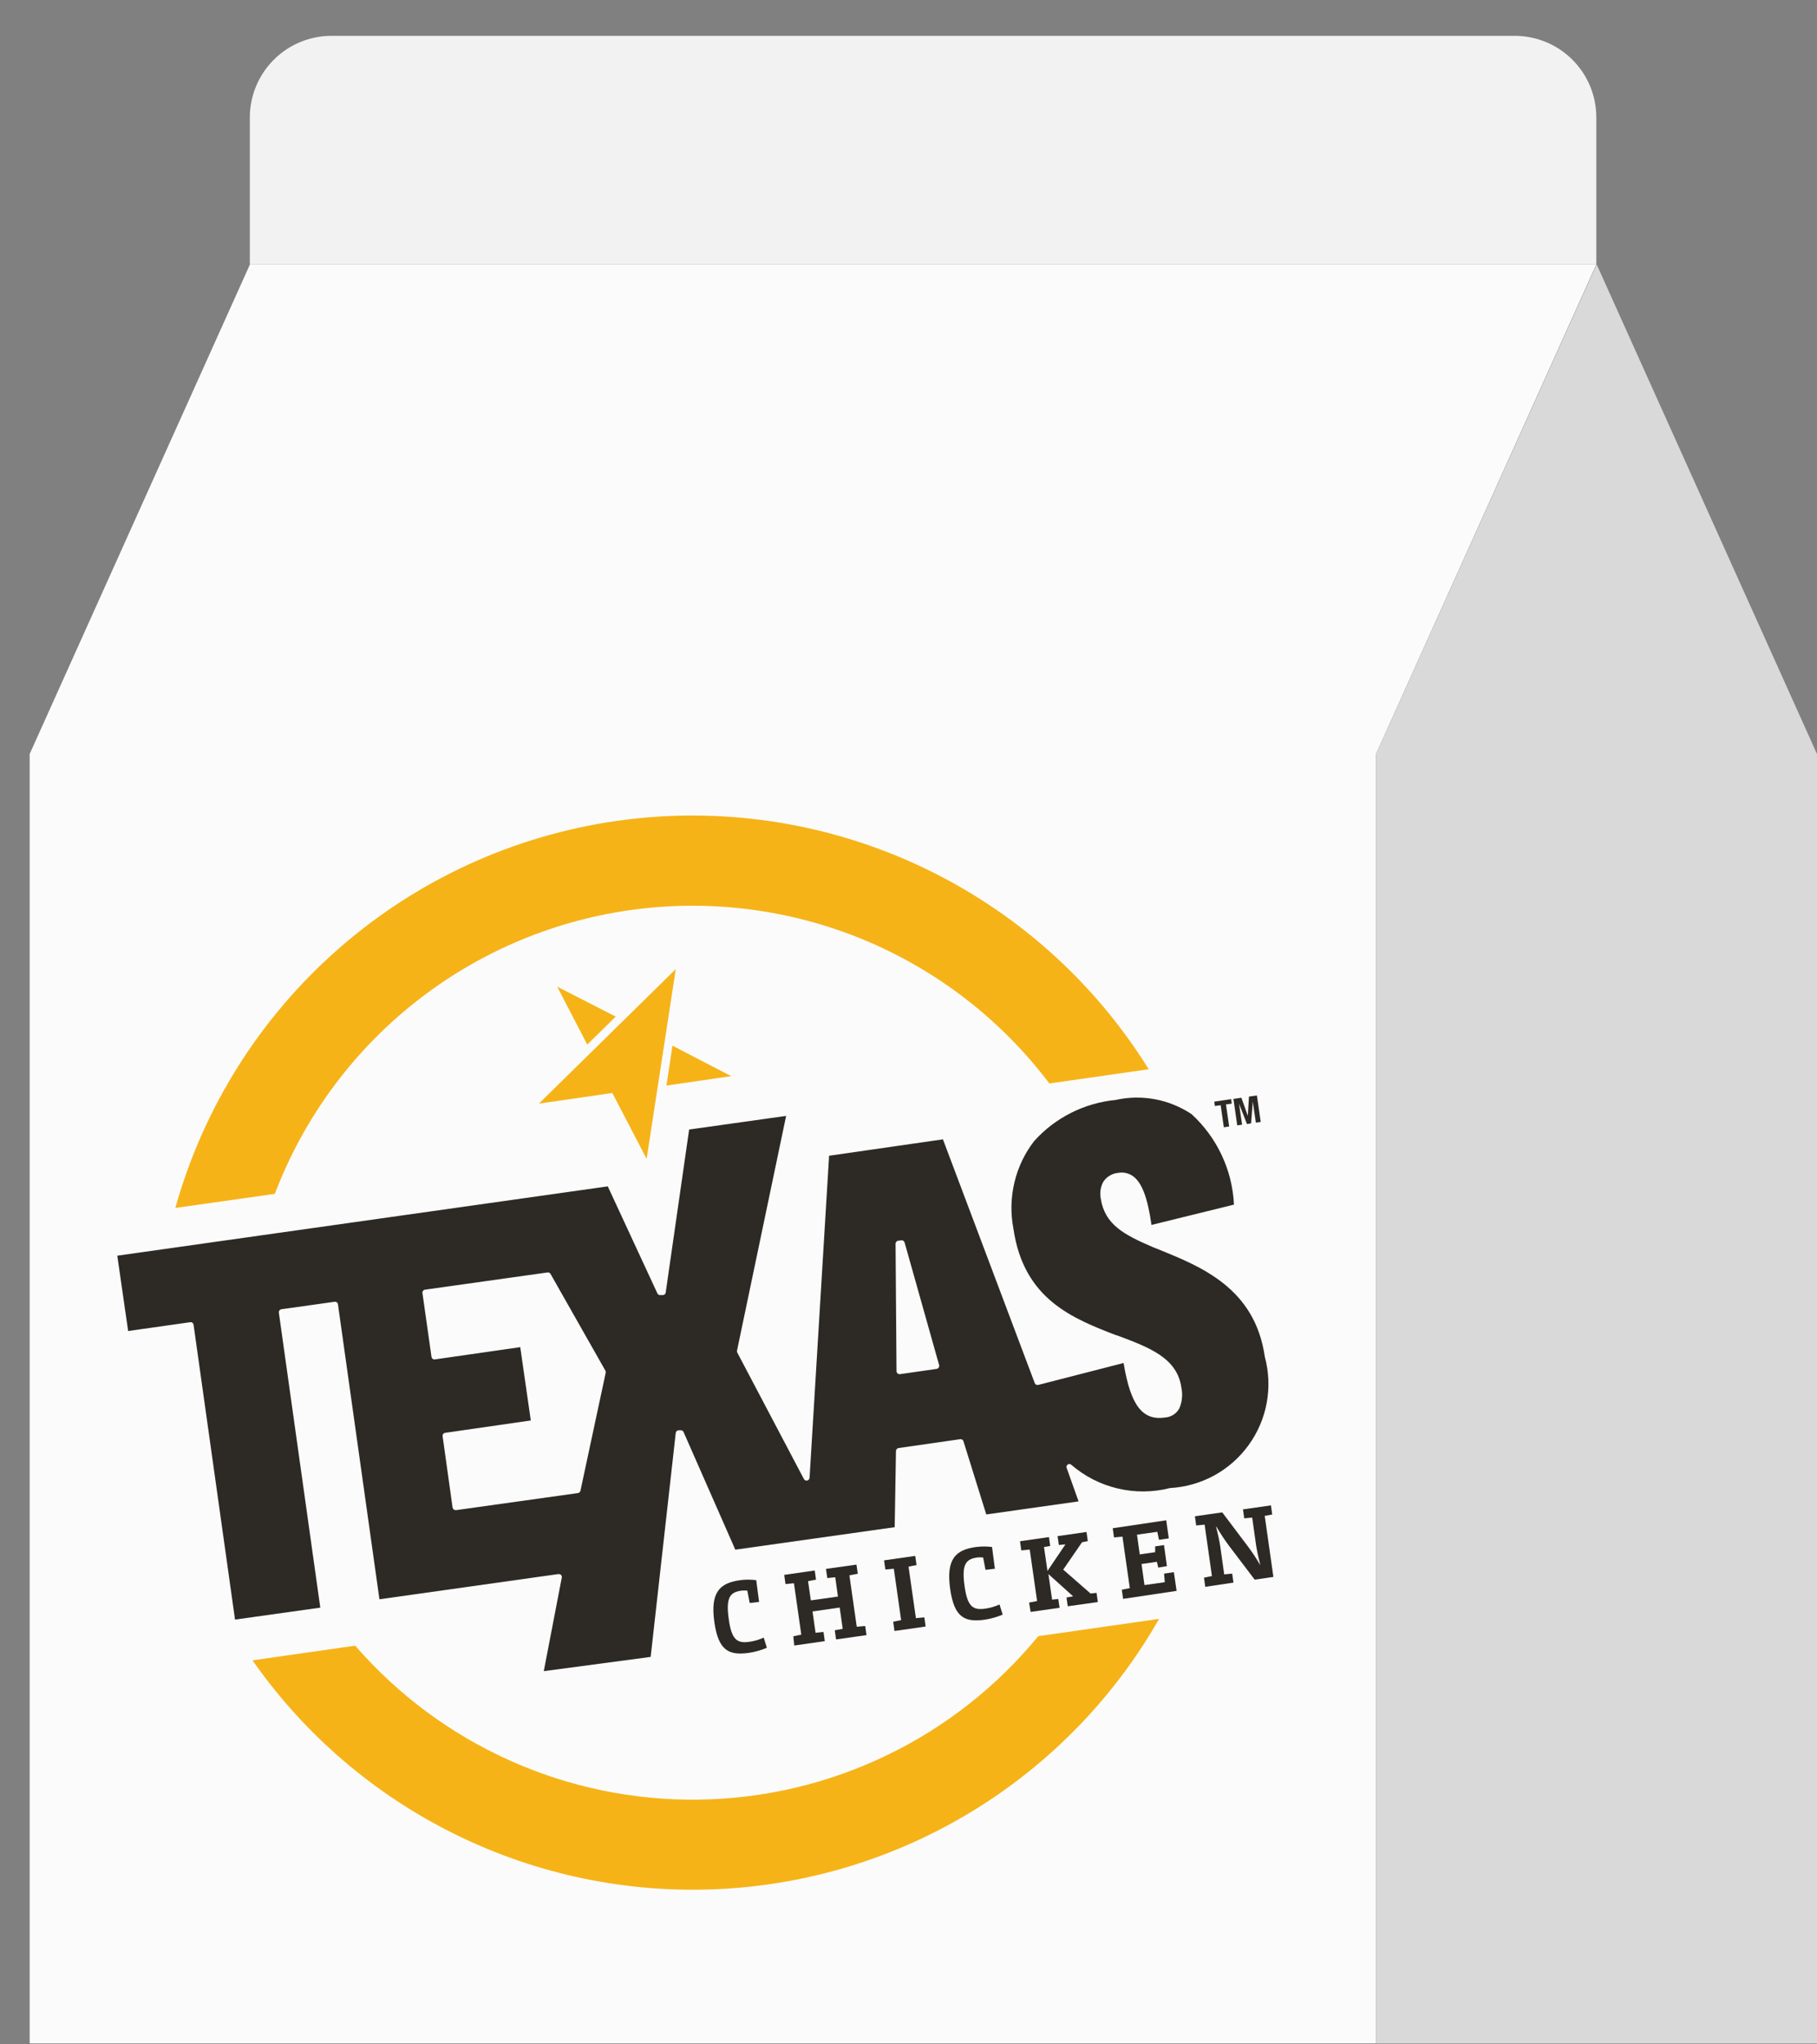 <svg width="40" height="45" viewBox="0 0 40 45" fill="none" xmlns="http://www.w3.org/2000/svg">
<rect x="0" y="0" width="40" height="45" fill="#808080" stroke="none"/>
<path d="M35.149 5.819L40 16.597V44.981H30.294V16.597L35.149 5.819Z" fill="#D9D9D9"/>
<path d="M33.345 0.789H7.297C6.82 0.789 6.364 0.978 6.027 1.315C5.69 1.652 5.5 2.109 5.5 2.585V5.819H35.142V2.585C35.142 2.109 34.953 1.652 34.616 1.315C34.279 0.978 33.822 0.789 33.345 0.789Z" fill="#F2F2F2"/>
<path d="M0.653 16.597V44.979H30.291V16.597L35.142 5.819H5.503L0.653 16.597Z" fill="#FBFBFB"/>
<path d="M6.05 26.279C6.675 24.635 7.729 23.189 9.102 22.091C10.475 20.993 12.118 20.283 13.858 20.035C15.599 19.787 17.375 20.01 19 20.68C20.625 21.351 22.041 22.445 23.101 23.849L25.288 23.536C24.078 21.587 22.326 20.032 20.246 19.061C18.167 18.09 15.85 17.746 13.578 18.069C11.306 18.393 9.177 19.371 7.452 20.884C5.726 22.397 4.478 24.379 3.86 26.589L6.05 26.279Z" fill="#F6B318"/>
<path d="M22.856 36.015C21.948 37.122 20.809 38.018 19.518 38.639C18.228 39.261 16.818 39.593 15.386 39.613C13.954 39.633 12.535 39.34 11.228 38.754C9.921 38.169 8.758 37.305 7.819 36.224L5.559 36.547C6.701 38.181 8.238 39.5 10.027 40.38C11.816 41.261 13.798 41.675 15.79 41.584C17.781 41.493 19.718 40.9 21.418 39.86C23.119 38.819 24.529 37.366 25.517 35.634L22.856 36.015Z" fill="#F6B318"/>
<path d="M16.504 35.285L16.452 35.013C16.408 35.008 16.364 35.008 16.32 35.013C16.081 35.048 15.969 35.147 16.046 35.659C16.11 36.11 16.239 36.177 16.506 36.138C16.612 36.122 16.715 36.091 16.813 36.047L16.882 36.271C16.756 36.324 16.625 36.361 16.49 36.382C16.041 36.445 15.816 36.329 15.727 35.712C15.63 35.038 15.852 34.843 16.297 34.782C16.414 34.767 16.532 34.767 16.648 34.782L16.711 35.261L16.504 35.285Z" fill="#2D2A26"/>
<path d="M17.464 36.017L17.64 35.982L17.478 34.85L17.292 34.868L17.264 34.666L17.936 34.569L17.964 34.771L17.789 34.803L17.85 35.227L18.447 35.143L18.387 34.718L18.212 34.736L18.183 34.534L18.854 34.44L18.884 34.641L18.699 34.676L18.861 35.808L19.047 35.791L19.075 35.992L18.405 36.087L18.377 35.885L18.552 35.854L18.485 35.385L17.887 35.471L17.954 35.94L18.129 35.922L18.157 36.124L17.485 36.221L17.464 36.017Z" fill="#2D2A26"/>
<path d="M19.663 35.697L19.838 35.662L19.677 34.531L19.491 34.548L19.462 34.346L20.148 34.248L20.177 34.45L20.001 34.485L20.163 35.618L20.349 35.601L20.377 35.803L19.691 35.901L19.663 35.697Z" fill="#2D2A26"/>
<path d="M21.695 34.555L21.643 34.283C21.599 34.278 21.555 34.278 21.511 34.283C21.273 34.319 21.16 34.417 21.237 34.929C21.301 35.38 21.43 35.447 21.697 35.408C21.803 35.392 21.907 35.361 22.004 35.317L22.073 35.541C21.947 35.594 21.816 35.631 21.681 35.652C21.232 35.715 21.008 35.599 20.918 34.982C20.822 34.308 21.043 34.113 21.488 34.052C21.605 34.037 21.723 34.037 21.839 34.052L21.902 34.531L21.695 34.555Z" fill="#2D2A26"/>
<path d="M22.655 35.276L22.831 35.241L22.669 34.109L22.483 34.127L22.455 33.925L23.092 33.834L23.12 34.029L22.983 34.053L23.059 34.58L23.455 33.994L23.31 34.008L23.282 33.813L23.919 33.722L23.947 33.923L23.82 33.948L23.406 34.55L24.008 35.076L24.14 35.062L24.168 35.264L23.506 35.357L23.478 35.164L23.624 35.138L23.08 34.648L23.161 35.211L23.297 35.196L23.326 35.39L22.689 35.481L22.655 35.276Z" fill="#2D2A26"/>
<path d="M25.498 34.506L25.468 34.378L25.13 34.427L25.195 34.89L25.642 34.827L25.626 34.638L25.842 34.606L25.902 35.018L24.724 35.194L24.696 34.992L24.872 34.957L24.71 33.824L24.524 33.841L24.496 33.639L25.674 33.464L25.73 33.862L25.514 33.894L25.477 33.718L25.03 33.781L25.091 34.215L25.43 34.166V34.038L25.625 34.01L25.689 34.473L25.498 34.506Z" fill="#2D2A26"/>
<path d="M26.533 34.929L26.505 34.727L26.68 34.692L26.519 33.56L26.333 33.578L26.305 33.376L26.907 33.29L27.473 34.041C27.572 34.173 27.662 34.311 27.745 34.453C27.707 34.303 27.672 34.138 27.652 34.015L27.566 33.404L27.391 33.422L27.363 33.224L27.979 33.136L28.007 33.337L27.842 33.367L28.033 34.711L27.621 34.771L27.052 34.02C26.954 33.888 26.863 33.75 26.78 33.608H26.771C26.81 33.759 26.847 33.923 26.864 34.046L26.95 34.655L27.126 34.638L27.154 34.836L26.533 34.929Z" fill="#2D2A26"/>
<path d="M24.616 25.817C24.674 25.806 24.734 25.808 24.792 25.822C24.849 25.835 24.904 25.86 24.951 25.896C25.142 26.042 25.265 26.37 25.349 26.963L27.165 26.516C27.129 25.756 26.794 25.041 26.234 24.526C25.99 24.363 25.717 24.251 25.429 24.197C25.141 24.143 24.845 24.148 24.56 24.212C23.87 24.279 23.23 24.601 22.767 25.116C22.558 25.386 22.409 25.698 22.331 26.031C22.252 26.364 22.245 26.71 22.31 27.046C22.535 28.602 23.619 29.023 24.577 29.393H24.588C25.29 29.656 25.911 29.884 26.006 30.537C26.039 30.692 26.025 30.854 25.963 31C25.932 31.057 25.887 31.106 25.832 31.141C25.777 31.176 25.714 31.197 25.649 31.202C25.149 31.274 24.89 30.937 24.735 30.002L22.858 30.484C22.842 30.488 22.825 30.487 22.811 30.479C22.796 30.472 22.785 30.459 22.779 30.444L20.758 25.079L18.252 25.44L17.822 32.529C17.821 32.543 17.816 32.556 17.806 32.567C17.797 32.578 17.784 32.586 17.77 32.589C17.756 32.592 17.742 32.591 17.729 32.585C17.715 32.579 17.705 32.569 17.698 32.557L16.227 29.765C16.222 29.75 16.222 29.734 16.227 29.72L17.306 24.563L15.171 24.863L14.655 28.451C14.653 28.465 14.646 28.478 14.636 28.488C14.626 28.498 14.613 28.505 14.599 28.507H14.541C14.527 28.509 14.512 28.506 14.5 28.5C14.487 28.492 14.477 28.482 14.471 28.468L13.38 26.114L2.582 27.64L2.821 29.298L4.187 29.104C4.204 29.101 4.222 29.105 4.236 29.116C4.249 29.126 4.259 29.141 4.261 29.158L5.174 35.65L7.051 35.387L6.139 28.895C6.136 28.878 6.14 28.86 6.151 28.846C6.156 28.838 6.162 28.832 6.17 28.828C6.178 28.823 6.186 28.82 6.195 28.819L7.367 28.654C7.375 28.653 7.384 28.654 7.392 28.656C7.401 28.658 7.409 28.662 7.415 28.667C7.422 28.672 7.428 28.679 7.432 28.686C7.437 28.694 7.439 28.702 7.44 28.711L8.353 35.203L12.293 34.648H12.302C12.312 34.648 12.322 34.65 12.331 34.654C12.34 34.658 12.348 34.664 12.354 34.672C12.36 34.679 12.365 34.688 12.367 34.698C12.369 34.707 12.369 34.717 12.367 34.727L11.971 36.785L14.324 36.471L14.876 31.541C14.878 31.526 14.885 31.513 14.895 31.503C14.905 31.492 14.918 31.485 14.932 31.483H14.978C14.992 31.481 15.007 31.483 15.02 31.49C15.032 31.497 15.042 31.508 15.048 31.521L16.187 34.111L19.696 33.616L19.724 31.937C19.725 31.922 19.731 31.907 19.741 31.896C19.751 31.884 19.765 31.877 19.78 31.874L21.138 31.679C21.154 31.677 21.17 31.68 21.183 31.689C21.196 31.697 21.206 31.71 21.21 31.725L21.712 33.336L23.744 33.048L23.481 32.309C23.477 32.297 23.477 32.284 23.48 32.272C23.484 32.26 23.491 32.249 23.5 32.241C23.512 32.231 23.526 32.226 23.541 32.226C23.556 32.226 23.571 32.231 23.582 32.241C23.876 32.495 24.227 32.675 24.605 32.764C24.984 32.854 25.378 32.851 25.755 32.755C26.096 32.736 26.429 32.641 26.729 32.478C27.029 32.314 27.288 32.085 27.488 31.808C27.689 31.531 27.825 31.213 27.886 30.877C27.948 30.541 27.933 30.195 27.844 29.865C27.627 28.353 26.441 27.881 25.502 27.5L25.374 27.449C24.737 27.175 24.321 26.953 24.232 26.381C24.208 26.257 24.227 26.129 24.286 26.017C24.322 25.961 24.37 25.913 24.427 25.879C24.485 25.844 24.549 25.823 24.616 25.817ZM13.334 30.218L12.778 32.815C12.775 32.827 12.768 32.839 12.758 32.848C12.749 32.857 12.736 32.863 12.723 32.865L10.039 33.241H10.03C10.016 33.24 10.002 33.236 9.99 33.227C9.983 33.222 9.977 33.215 9.972 33.208C9.968 33.2 9.965 33.192 9.963 33.183L9.744 31.614C9.743 31.606 9.743 31.597 9.745 31.588C9.747 31.58 9.751 31.572 9.756 31.565C9.762 31.558 9.768 31.552 9.776 31.548C9.783 31.543 9.792 31.54 9.8 31.539L11.685 31.267L11.453 29.653L9.574 29.923C9.565 29.924 9.557 29.924 9.548 29.922C9.54 29.92 9.532 29.916 9.525 29.911C9.518 29.905 9.512 29.899 9.507 29.892C9.503 29.884 9.5 29.875 9.499 29.867L9.3 28.463C9.299 28.455 9.299 28.446 9.301 28.437C9.303 28.429 9.307 28.421 9.313 28.414C9.318 28.407 9.324 28.401 9.332 28.396C9.339 28.392 9.348 28.389 9.356 28.388L12.053 28.009C12.066 28.007 12.08 28.009 12.092 28.015C12.104 28.021 12.114 28.03 12.12 28.042L13.327 30.17C13.334 30.185 13.338 30.202 13.334 30.218ZM20.665 30.102C20.66 30.11 20.653 30.117 20.645 30.122C20.637 30.127 20.628 30.13 20.619 30.132L19.81 30.248H19.801C19.786 30.247 19.771 30.242 19.759 30.232C19.752 30.226 19.747 30.218 19.743 30.21C19.739 30.201 19.737 30.192 19.736 30.183L19.715 27.375C19.716 27.36 19.721 27.345 19.732 27.333C19.742 27.321 19.756 27.313 19.771 27.31L19.84 27.302C19.856 27.299 19.872 27.303 19.886 27.311C19.899 27.32 19.909 27.334 19.914 27.349L20.677 30.058C20.678 30.074 20.673 30.089 20.665 30.102Z" fill="#2D2A26"/>
<path d="M27.116 24.293L26.989 24.31L27.059 24.796L26.942 24.814L26.872 24.328L26.745 24.345L26.731 24.249L27.103 24.194L27.116 24.293Z" fill="#2D2A26"/>
<path d="M27.328 24.163L27.47 24.561L27.495 24.138L27.67 24.113L27.754 24.696L27.647 24.712L27.579 24.249L27.542 24.728L27.451 24.742L27.276 24.293L27.344 24.756L27.237 24.771L27.153 24.189L27.328 24.163Z" fill="#2D2A26"/>
<path d="M14.877 21.331L11.863 24.293L13.48 24.058L14.235 25.509L14.877 21.331Z" fill="#F6B318"/>
<path d="M13.555 22.377L12.267 21.719L12.928 22.993L13.555 22.377Z" fill="#F6B318"/>
<path d="M14.804 23.017L14.671 23.895L16.097 23.688L14.804 23.017Z" fill="#F6B318"/>
</svg>
